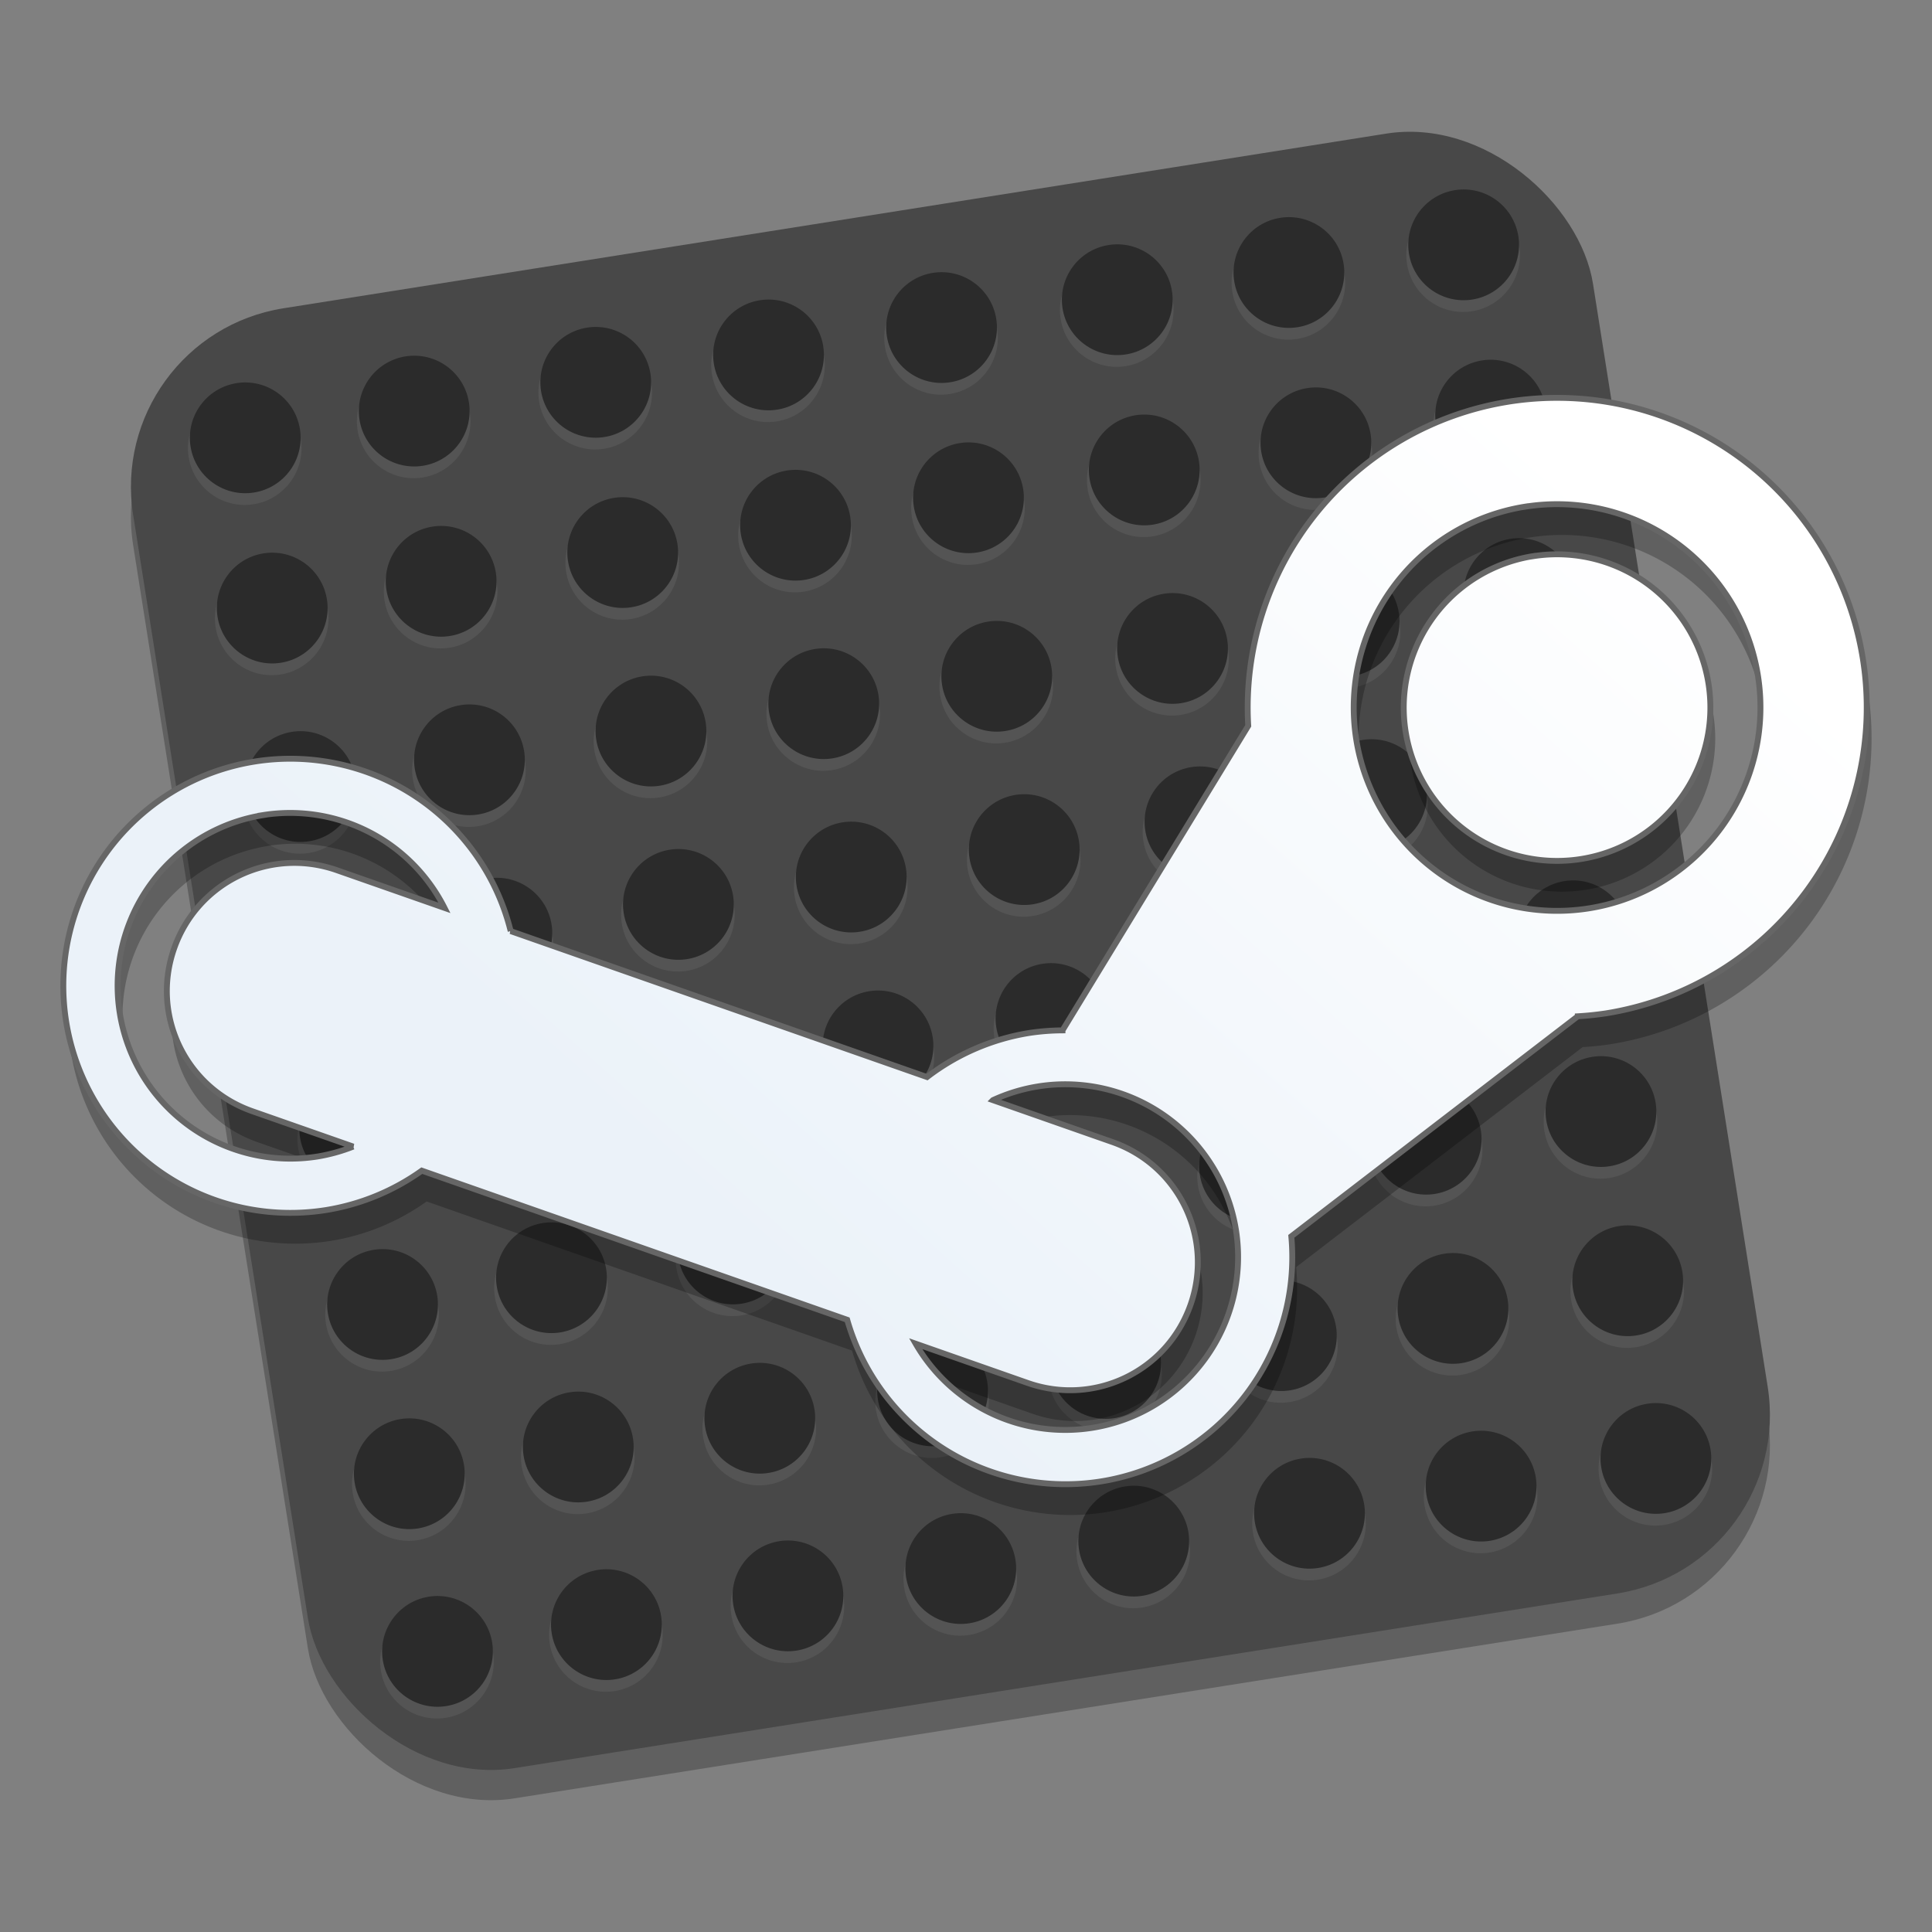 <?xml version="1.0" encoding="UTF-8" standalone="no"?>
<!-- Created with Inkscape (http://www.inkscape.org/) -->

<svg
   xmlns:dc="http://purl.org/dc/elements/1.1/"
   xmlns:cc="http://creativecommons.org/ns#"
   xmlns:rdf="http://www.w3.org/1999/02/22-rdf-syntax-ns#"
   xmlns:svg="http://www.w3.org/2000/svg"
   xmlns="http://www.w3.org/2000/svg"
   xmlns:xlink="http://www.w3.org/1999/xlink"
   xmlns:sodipodi="http://sodipodi.sourceforge.net/DTD/sodipodi-0.dtd"
   xmlns:inkscape="http://www.inkscape.org/namespaces/inkscape"
   width="128"
   height="128"
   viewBox="0 0 33.867 33.867"
   version="1.1"
   id="svg8"
   inkscape:version="0.92.2 5c3e80d, 2017-08-06"
   sodipodi:docname="ss.svg">
  <rect x="0" y="0" width="33.867" height="33.867" fill="#808080" stroke="none"/>
  <defs
     id="defs2">
    <linearGradient
       inkscape:collect="always"
       id="linearGradient1625">
      <stop
         style="stop-color:#ffffff;stop-opacity:1"
         offset="0"
         id="stop1621" />
      <stop
         style="stop-color:#ebf2f9;stop-opacity:1"
         offset="1"
         id="stop1623" />
    </linearGradient>
    <linearGradient
       inkscape:collect="always"
       xlink:href="#linearGradient1625"
       id="linearGradient1691"
       gradientUnits="userSpaceOnUse"
       x1="60.236"
       y1="254.169"
       x2="45.277"
       y2="266.421"
       gradientTransform="matrix(1.019,-0.161,0.161,1.019,-75.938,21.21)" />
  </defs>
  <sodipodi:namedview
     id="base"
     pagecolor="#ffffff"
     bordercolor="#666666"
     borderopacity="1.0"
     inkscape:pageopacity="0.0"
     inkscape:pageshadow="2"
     inkscape:zoom="1.979899"
     inkscape:cx="63.922834"
     inkscape:cy="38.174093"
     inkscape:document-units="mm"
     inkscape:current-layer="layer1"
     showgrid="false"
     units="px"
     inkscape:window-width="1600"
     inkscape:window-height="803"
     inkscape:window-x="0"
     inkscape:window-y="0"
     inkscape:window-maximized="1" />
  <g
     inkscape:label="Layer 1"
     inkscape:groupmode="layer"
     id="layer1"
     transform="translate(0,-263.133)">
    <g
       id="g5991"
       transform="translate(-7.740608e-7,-0.265)">
      <rect
         style="opacity:0.25;fill:#000000;fill-opacity:1;stroke:none;stroke-width:0.413;stroke-miterlimit:4;stroke-dasharray:none;stroke-dashoffset:0;stroke-opacity:1"
         id="rect5793"
         width="25.909"
         height="25.909"
         x="-40.394"
         y="266.793"
         ry="3.168"
         transform="rotate(-9)" />
      <rect
         transform="rotate(-9)"
         ry="3.168"
         y="266.27"
         x="-40.311"
         height="25.909"
         width="25.909"
         id="rect1200"
         style="opacity:1;fill:#484848;fill-opacity:1;stroke:none;stroke-width:0.413;stroke-miterlimit:4;stroke-dasharray:none;stroke-dashoffset:0;stroke-opacity:1" />
      <g
         transform="matrix(1.019,-0.161,0.161,1.019,-66.58,21.672)"
         id="g1210">
        <circle
           r="0.965"
           cy="249.684"
           cx="30.099"
           id="circle1204"
           style="opacity:1;fill:#545454;fill-opacity:1;stroke:none;stroke-width:0.096;stroke-miterlimit:4;stroke-dasharray:none;stroke-dashoffset:0;stroke-opacity:1" />
        <circle
           style="opacity:1;fill:#2b2b2b;fill-opacity:1;stroke:none;stroke-width:0.094;stroke-miterlimit:4;stroke-dasharray:none;stroke-dashoffset:0;stroke-opacity:1"
           id="circle1206"
           cx="30.135"
           cy="249.512"
           r="0.941" />
      </g>
      <g
         id="g1216"
         transform="matrix(1.019,-0.161,0.161,1.019,-63.618,21.203)">
        <circle
           style="opacity:1;fill:#545454;fill-opacity:1;stroke:none;stroke-width:0.096;stroke-miterlimit:4;stroke-dasharray:none;stroke-dashoffset:0;stroke-opacity:1"
           id="circle1212"
           cx="30.099"
           cy="249.684"
           r="0.965" />
        <circle
           r="0.941"
           cy="249.512"
           cx="30.135"
           id="circle1214"
           style="opacity:1;fill:#2b2b2b;fill-opacity:1;stroke:none;stroke-width:0.094;stroke-miterlimit:4;stroke-dasharray:none;stroke-dashoffset:0;stroke-opacity:1" />
      </g>
      <g
         transform="matrix(1.019,-0.161,0.161,1.019,-60.436,20.699)"
         id="g1222">
        <circle
           r="0.965"
           cy="249.684"
           cx="30.099"
           id="circle1218"
           style="opacity:1;fill:#545454;fill-opacity:1;stroke:none;stroke-width:0.096;stroke-miterlimit:4;stroke-dasharray:none;stroke-dashoffset:0;stroke-opacity:1" />
        <circle
           style="opacity:1;fill:#2b2b2b;fill-opacity:1;stroke:none;stroke-width:0.094;stroke-miterlimit:4;stroke-dasharray:none;stroke-dashoffset:0;stroke-opacity:1"
           id="circle1220"
           cx="30.135"
           cy="249.512"
           r="0.941" />
      </g>
      <g
         id="g1228"
         transform="matrix(1.019,-0.161,0.161,1.019,-57.407,20.219)">
        <circle
           style="opacity:1;fill:#545454;fill-opacity:1;stroke:none;stroke-width:0.096;stroke-miterlimit:4;stroke-dasharray:none;stroke-dashoffset:0;stroke-opacity:1"
           id="circle1224"
           cx="30.099"
           cy="249.684"
           r="0.965" />
        <circle
           r="0.941"
           cy="249.512"
           cx="30.135"
           id="circle1226"
           style="opacity:1;fill:#2b2b2b;fill-opacity:1;stroke:none;stroke-width:0.094;stroke-miterlimit:4;stroke-dasharray:none;stroke-dashoffset:0;stroke-opacity:1" />
      </g>
      <g
         transform="matrix(1.019,-0.161,0.161,1.019,-54.374,19.739)"
         id="g1234">
        <circle
           r="0.965"
           cy="249.684"
           cx="30.099"
           id="circle1230"
           style="opacity:1;fill:#545454;fill-opacity:1;stroke:none;stroke-width:0.096;stroke-miterlimit:4;stroke-dasharray:none;stroke-dashoffset:0;stroke-opacity:1" />
        <circle
           style="opacity:1;fill:#2b2b2b;fill-opacity:1;stroke:none;stroke-width:0.094;stroke-miterlimit:4;stroke-dasharray:none;stroke-dashoffset:0;stroke-opacity:1"
           id="circle1232"
           cx="30.135"
           cy="249.512"
           r="0.941" />
      </g>
      <g
         id="g1240"
         transform="matrix(1.019,-0.161,0.161,1.019,-51.294,19.251)">
        <circle
           style="opacity:1;fill:#545454;fill-opacity:1;stroke:none;stroke-width:0.096;stroke-miterlimit:4;stroke-dasharray:none;stroke-dashoffset:0;stroke-opacity:1"
           id="circle1236"
           cx="30.099"
           cy="249.684"
           r="0.965" />
        <circle
           r="0.941"
           cy="249.512"
           cx="30.135"
           id="circle1238"
           style="opacity:1;fill:#2b2b2b;fill-opacity:1;stroke:none;stroke-width:0.094;stroke-miterlimit:4;stroke-dasharray:none;stroke-dashoffset:0;stroke-opacity:1" />
      </g>
      <g
         transform="matrix(1.019,-0.161,0.161,1.019,-48.285,18.774)"
         id="g1246">
        <circle
           r="0.965"
           cy="249.684"
           cx="30.099"
           id="circle1242"
           style="opacity:1;fill:#545454;fill-opacity:1;stroke:none;stroke-width:0.096;stroke-miterlimit:4;stroke-dasharray:none;stroke-dashoffset:0;stroke-opacity:1" />
        <circle
           style="opacity:1;fill:#2b2b2b;fill-opacity:1;stroke:none;stroke-width:0.094;stroke-miterlimit:4;stroke-dasharray:none;stroke-dashoffset:0;stroke-opacity:1"
           id="circle1244"
           cx="30.135"
           cy="249.512"
           r="0.941" />
      </g>
      <g
         id="g1252"
         transform="matrix(1.019,-0.161,0.161,1.019,-45.222,18.289)">
        <circle
           style="opacity:1;fill:#545454;fill-opacity:1;stroke:none;stroke-width:0.096;stroke-miterlimit:4;stroke-dasharray:none;stroke-dashoffset:0;stroke-opacity:1"
           id="circle1248"
           cx="30.099"
           cy="249.684"
           r="0.965" />
        <circle
           r="0.941"
           cy="249.512"
           cx="30.135"
           id="circle1250"
           style="opacity:1;fill:#2b2b2b;fill-opacity:1;stroke:none;stroke-width:0.094;stroke-miterlimit:4;stroke-dasharray:none;stroke-dashoffset:0;stroke-opacity:1" />
      </g>
      <g
         id="g1258"
         transform="matrix(1.019,-0.161,0.161,1.019,-66.107,24.656)">
        <circle
           style="opacity:1;fill:#545454;fill-opacity:1;stroke:none;stroke-width:0.096;stroke-miterlimit:4;stroke-dasharray:none;stroke-dashoffset:0;stroke-opacity:1"
           id="circle1254"
           cx="30.099"
           cy="249.684"
           r="0.965" />
        <circle
           r="0.941"
           cy="249.512"
           cx="30.135"
           id="circle1256"
           style="opacity:1;fill:#2b2b2b;fill-opacity:1;stroke:none;stroke-width:0.094;stroke-miterlimit:4;stroke-dasharray:none;stroke-dashoffset:0;stroke-opacity:1" />
      </g>
      <g
         transform="matrix(1.019,-0.161,0.161,1.019,-63.146,24.187)"
         id="g1264">
        <circle
           r="0.965"
           cy="249.684"
           cx="30.099"
           id="circle1260"
           style="opacity:1;fill:#545454;fill-opacity:1;stroke:none;stroke-width:0.096;stroke-miterlimit:4;stroke-dasharray:none;stroke-dashoffset:0;stroke-opacity:1" />
        <circle
           style="opacity:1;fill:#2b2b2b;fill-opacity:1;stroke:none;stroke-width:0.094;stroke-miterlimit:4;stroke-dasharray:none;stroke-dashoffset:0;stroke-opacity:1"
           id="circle1262"
           cx="30.135"
           cy="249.512"
           r="0.941" />
      </g>
      <g
         id="g1270"
         transform="matrix(1.019,-0.161,0.161,1.019,-59.963,23.683)">
        <circle
           style="opacity:1;fill:#545454;fill-opacity:1;stroke:none;stroke-width:0.096;stroke-miterlimit:4;stroke-dasharray:none;stroke-dashoffset:0;stroke-opacity:1"
           id="circle1266"
           cx="30.099"
           cy="249.684"
           r="0.965" />
        <circle
           r="0.941"
           cy="249.512"
           cx="30.135"
           id="circle1268"
           style="opacity:1;fill:#2b2b2b;fill-opacity:1;stroke:none;stroke-width:0.094;stroke-miterlimit:4;stroke-dasharray:none;stroke-dashoffset:0;stroke-opacity:1" />
      </g>
      <g
         transform="matrix(1.019,-0.161,0.161,1.019,-56.934,23.204)"
         id="g1276">
        <circle
           r="0.965"
           cy="249.684"
           cx="30.099"
           id="circle1272"
           style="opacity:1;fill:#545454;fill-opacity:1;stroke:none;stroke-width:0.096;stroke-miterlimit:4;stroke-dasharray:none;stroke-dashoffset:0;stroke-opacity:1" />
        <circle
           style="opacity:1;fill:#2b2b2b;fill-opacity:1;stroke:none;stroke-width:0.094;stroke-miterlimit:4;stroke-dasharray:none;stroke-dashoffset:0;stroke-opacity:1"
           id="circle1274"
           cx="30.135"
           cy="249.512"
           r="0.941" />
      </g>
      <g
         id="g1282"
         transform="matrix(1.019,-0.161,0.161,1.019,-53.902,22.723)">
        <circle
           style="opacity:1;fill:#545454;fill-opacity:1;stroke:none;stroke-width:0.096;stroke-miterlimit:4;stroke-dasharray:none;stroke-dashoffset:0;stroke-opacity:1"
           id="circle1278"
           cx="30.099"
           cy="249.684"
           r="0.965" />
        <circle
           r="0.941"
           cy="249.512"
           cx="30.135"
           id="circle1280"
           style="opacity:1;fill:#2b2b2b;fill-opacity:1;stroke:none;stroke-width:0.094;stroke-miterlimit:4;stroke-dasharray:none;stroke-dashoffset:0;stroke-opacity:1" />
      </g>
      <g
         transform="matrix(1.019,-0.161,0.161,1.019,-50.821,22.235)"
         id="g1288">
        <circle
           r="0.965"
           cy="249.684"
           cx="30.099"
           id="circle1284"
           style="opacity:1;fill:#545454;fill-opacity:1;stroke:none;stroke-width:0.096;stroke-miterlimit:4;stroke-dasharray:none;stroke-dashoffset:0;stroke-opacity:1" />
        <circle
           style="opacity:1;fill:#2b2b2b;fill-opacity:1;stroke:none;stroke-width:0.094;stroke-miterlimit:4;stroke-dasharray:none;stroke-dashoffset:0;stroke-opacity:1"
           id="circle1286"
           cx="30.135"
           cy="249.512"
           r="0.941" />
      </g>
      <g
         id="g1294"
         transform="matrix(1.019,-0.161,0.161,1.019,-47.812,21.759)">
        <circle
           style="opacity:1;fill:#545454;fill-opacity:1;stroke:none;stroke-width:0.096;stroke-miterlimit:4;stroke-dasharray:none;stroke-dashoffset:0;stroke-opacity:1"
           id="circle1290"
           cx="30.099"
           cy="249.684"
           r="0.965" />
        <circle
           r="0.941"
           cy="249.512"
           cx="30.135"
           id="circle1292"
           style="opacity:1;fill:#2b2b2b;fill-opacity:1;stroke:none;stroke-width:0.094;stroke-miterlimit:4;stroke-dasharray:none;stroke-dashoffset:0;stroke-opacity:1" />
      </g>
      <g
         transform="matrix(1.019,-0.161,0.161,1.019,-44.749,21.274)"
         id="g1300">
        <circle
           r="0.965"
           cy="249.684"
           cx="30.099"
           id="circle1296"
           style="opacity:1;fill:#545454;fill-opacity:1;stroke:none;stroke-width:0.096;stroke-miterlimit:4;stroke-dasharray:none;stroke-dashoffset:0;stroke-opacity:1" />
        <circle
           style="opacity:1;fill:#2b2b2b;fill-opacity:1;stroke:none;stroke-width:0.094;stroke-miterlimit:4;stroke-dasharray:none;stroke-dashoffset:0;stroke-opacity:1"
           id="circle1298"
           cx="30.135"
           cy="249.512"
           r="0.941" />
      </g>
      <g
         transform="matrix(1.019,-0.161,0.161,1.019,-65.611,27.785)"
         id="g1306">
        <circle
           r="0.965"
           cy="249.684"
           cx="30.099"
           id="circle1302"
           style="opacity:1;fill:#545454;fill-opacity:1;stroke:none;stroke-width:0.096;stroke-miterlimit:4;stroke-dasharray:none;stroke-dashoffset:0;stroke-opacity:1" />
        <circle
           style="opacity:1;fill:#2b2b2b;fill-opacity:1;stroke:none;stroke-width:0.094;stroke-miterlimit:4;stroke-dasharray:none;stroke-dashoffset:0;stroke-opacity:1"
           id="circle1304"
           cx="30.135"
           cy="249.512"
           r="0.941" />
      </g>
      <g
         id="g1312"
         transform="matrix(1.019,-0.161,0.161,1.019,-62.65,27.316)">
        <circle
           style="opacity:1;fill:#545454;fill-opacity:1;stroke:none;stroke-width:0.096;stroke-miterlimit:4;stroke-dasharray:none;stroke-dashoffset:0;stroke-opacity:1"
           id="circle1308"
           cx="30.099"
           cy="249.684"
           r="0.965" />
        <circle
           r="0.941"
           cy="249.512"
           cx="30.135"
           id="circle1310"
           style="opacity:1;fill:#2b2b2b;fill-opacity:1;stroke:none;stroke-width:0.094;stroke-miterlimit:4;stroke-dasharray:none;stroke-dashoffset:0;stroke-opacity:1" />
      </g>
      <g
         transform="matrix(1.019,-0.161,0.161,1.019,-59.468,26.812)"
         id="g1318">
        <circle
           r="0.965"
           cy="249.684"
           cx="30.099"
           id="circle1314"
           style="opacity:1;fill:#545454;fill-opacity:1;stroke:none;stroke-width:0.096;stroke-miterlimit:4;stroke-dasharray:none;stroke-dashoffset:0;stroke-opacity:1" />
        <circle
           style="opacity:1;fill:#2b2b2b;fill-opacity:1;stroke:none;stroke-width:0.094;stroke-miterlimit:4;stroke-dasharray:none;stroke-dashoffset:0;stroke-opacity:1"
           id="circle1316"
           cx="30.135"
           cy="249.512"
           r="0.941" />
      </g>
      <g
         id="g1324"
         transform="matrix(1.019,-0.161,0.161,1.019,-56.439,26.332)">
        <circle
           style="opacity:1;fill:#545454;fill-opacity:1;stroke:none;stroke-width:0.096;stroke-miterlimit:4;stroke-dasharray:none;stroke-dashoffset:0;stroke-opacity:1"
           id="circle1320"
           cx="30.099"
           cy="249.684"
           r="0.965" />
        <circle
           r="0.941"
           cy="249.512"
           cx="30.135"
           id="circle1322"
           style="opacity:1;fill:#2b2b2b;fill-opacity:1;stroke:none;stroke-width:0.094;stroke-miterlimit:4;stroke-dasharray:none;stroke-dashoffset:0;stroke-opacity:1" />
      </g>
      <g
         transform="matrix(1.019,-0.161,0.161,1.019,-53.406,25.852)"
         id="g1330">
        <circle
           r="0.965"
           cy="249.684"
           cx="30.099"
           id="circle1326"
           style="opacity:1;fill:#545454;fill-opacity:1;stroke:none;stroke-width:0.096;stroke-miterlimit:4;stroke-dasharray:none;stroke-dashoffset:0;stroke-opacity:1" />
        <circle
           style="opacity:1;fill:#2b2b2b;fill-opacity:1;stroke:none;stroke-width:0.094;stroke-miterlimit:4;stroke-dasharray:none;stroke-dashoffset:0;stroke-opacity:1"
           id="circle1328"
           cx="30.135"
           cy="249.512"
           r="0.941" />
      </g>
      <g
         id="g1336"
         transform="matrix(1.019,-0.161,0.161,1.019,-50.325,25.364)">
        <circle
           style="opacity:1;fill:#545454;fill-opacity:1;stroke:none;stroke-width:0.096;stroke-miterlimit:4;stroke-dasharray:none;stroke-dashoffset:0;stroke-opacity:1"
           id="circle1332"
           cx="30.099"
           cy="249.684"
           r="0.965" />
        <circle
           r="0.941"
           cy="249.512"
           cx="30.135"
           id="circle1334"
           style="opacity:1;fill:#2b2b2b;fill-opacity:1;stroke:none;stroke-width:0.094;stroke-miterlimit:4;stroke-dasharray:none;stroke-dashoffset:0;stroke-opacity:1" />
      </g>
      <g
         transform="matrix(1.019,-0.161,0.161,1.019,-47.317,24.888)"
         id="g1342">
        <circle
           r="0.965"
           cy="249.684"
           cx="30.099"
           id="circle1338"
           style="opacity:1;fill:#545454;fill-opacity:1;stroke:none;stroke-width:0.096;stroke-miterlimit:4;stroke-dasharray:none;stroke-dashoffset:0;stroke-opacity:1" />
        <circle
           style="opacity:1;fill:#2b2b2b;fill-opacity:1;stroke:none;stroke-width:0.094;stroke-miterlimit:4;stroke-dasharray:none;stroke-dashoffset:0;stroke-opacity:1"
           id="circle1340"
           cx="30.135"
           cy="249.512"
           r="0.941" />
      </g>
      <g
         id="g1348"
         transform="matrix(1.019,-0.161,0.161,1.019,-44.253,24.402)">
        <circle
           style="opacity:1;fill:#545454;fill-opacity:1;stroke:none;stroke-width:0.096;stroke-miterlimit:4;stroke-dasharray:none;stroke-dashoffset:0;stroke-opacity:1"
           id="circle1344"
           cx="30.099"
           cy="249.684"
           r="0.965" />
        <circle
           r="0.941"
           cy="249.512"
           cx="30.135"
           id="circle1346"
           style="opacity:1;fill:#2b2b2b;fill-opacity:1;stroke:none;stroke-width:0.094;stroke-miterlimit:4;stroke-dasharray:none;stroke-dashoffset:0;stroke-opacity:1" />
      </g>
      <g
         id="g1354"
         transform="matrix(1.019,-0.161,0.161,1.019,-65.13,30.824)">
        <circle
           style="opacity:1;fill:#545454;fill-opacity:1;stroke:none;stroke-width:0.096;stroke-miterlimit:4;stroke-dasharray:none;stroke-dashoffset:0;stroke-opacity:1"
           id="circle1350"
           cx="30.099"
           cy="249.684"
           r="0.965" />
        <circle
           r="0.941"
           cy="249.512"
           cx="30.135"
           id="circle1352"
           style="opacity:1;fill:#2b2b2b;fill-opacity:1;stroke:none;stroke-width:0.094;stroke-miterlimit:4;stroke-dasharray:none;stroke-dashoffset:0;stroke-opacity:1" />
      </g>
      <g
         transform="matrix(1.019,-0.161,0.161,1.019,-62.169,30.355)"
         id="g1360">
        <circle
           r="0.965"
           cy="249.684"
           cx="30.099"
           id="circle1356"
           style="opacity:1;fill:#545454;fill-opacity:1;stroke:none;stroke-width:0.096;stroke-miterlimit:4;stroke-dasharray:none;stroke-dashoffset:0;stroke-opacity:1" />
        <circle
           style="opacity:1;fill:#2b2b2b;fill-opacity:1;stroke:none;stroke-width:0.094;stroke-miterlimit:4;stroke-dasharray:none;stroke-dashoffset:0;stroke-opacity:1"
           id="circle1358"
           cx="30.135"
           cy="249.512"
           r="0.941" />
      </g>
      <g
         id="g1366"
         transform="matrix(1.019,-0.161,0.161,1.019,-58.987,29.851)">
        <circle
           style="opacity:1;fill:#545454;fill-opacity:1;stroke:none;stroke-width:0.096;stroke-miterlimit:4;stroke-dasharray:none;stroke-dashoffset:0;stroke-opacity:1"
           id="circle1362"
           cx="30.099"
           cy="249.684"
           r="0.965" />
        <circle
           r="0.941"
           cy="249.512"
           cx="30.135"
           id="circle1364"
           style="opacity:1;fill:#2b2b2b;fill-opacity:1;stroke:none;stroke-width:0.094;stroke-miterlimit:4;stroke-dasharray:none;stroke-dashoffset:0;stroke-opacity:1" />
      </g>
      <g
         transform="matrix(1.019,-0.161,0.161,1.019,-55.957,29.371)"
         id="g1372">
        <circle
           r="0.965"
           cy="249.684"
           cx="30.099"
           id="circle1368"
           style="opacity:1;fill:#545454;fill-opacity:1;stroke:none;stroke-width:0.096;stroke-miterlimit:4;stroke-dasharray:none;stroke-dashoffset:0;stroke-opacity:1" />
        <circle
           style="opacity:1;fill:#2b2b2b;fill-opacity:1;stroke:none;stroke-width:0.094;stroke-miterlimit:4;stroke-dasharray:none;stroke-dashoffset:0;stroke-opacity:1"
           id="circle1370"
           cx="30.135"
           cy="249.512"
           r="0.941" />
      </g>
      <g
         id="g1378"
         transform="matrix(1.019,-0.161,0.161,1.019,-52.925,28.89)">
        <circle
           style="opacity:1;fill:#545454;fill-opacity:1;stroke:none;stroke-width:0.096;stroke-miterlimit:4;stroke-dasharray:none;stroke-dashoffset:0;stroke-opacity:1"
           id="circle1374"
           cx="30.099"
           cy="249.684"
           r="0.965" />
        <circle
           r="0.941"
           cy="249.512"
           cx="30.135"
           id="circle1376"
           style="opacity:1;fill:#2b2b2b;fill-opacity:1;stroke:none;stroke-width:0.094;stroke-miterlimit:4;stroke-dasharray:none;stroke-dashoffset:0;stroke-opacity:1" />
      </g>
      <g
         transform="matrix(1.019,-0.161,0.161,1.019,-49.844,28.403)"
         id="g1384">
        <circle
           r="0.965"
           cy="249.684"
           cx="30.099"
           id="circle1380"
           style="opacity:1;fill:#545454;fill-opacity:1;stroke:none;stroke-width:0.096;stroke-miterlimit:4;stroke-dasharray:none;stroke-dashoffset:0;stroke-opacity:1" />
        <circle
           style="opacity:1;fill:#2b2b2b;fill-opacity:1;stroke:none;stroke-width:0.094;stroke-miterlimit:4;stroke-dasharray:none;stroke-dashoffset:0;stroke-opacity:1"
           id="circle1382"
           cx="30.135"
           cy="249.512"
           r="0.941" />
      </g>
      <g
         id="g1390"
         transform="matrix(1.019,-0.161,0.161,1.019,-46.836,27.926)">
        <circle
           style="opacity:1;fill:#545454;fill-opacity:1;stroke:none;stroke-width:0.096;stroke-miterlimit:4;stroke-dasharray:none;stroke-dashoffset:0;stroke-opacity:1"
           id="circle1386"
           cx="30.099"
           cy="249.684"
           r="0.965" />
        <circle
           r="0.941"
           cy="249.512"
           cx="30.135"
           id="circle1388"
           style="opacity:1;fill:#2b2b2b;fill-opacity:1;stroke:none;stroke-width:0.094;stroke-miterlimit:4;stroke-dasharray:none;stroke-dashoffset:0;stroke-opacity:1" />
      </g>
      <g
         transform="matrix(1.019,-0.161,0.161,1.019,-43.772,27.441)"
         id="g1396">
        <circle
           r="0.965"
           cy="249.684"
           cx="30.099"
           id="circle1392"
           style="opacity:1;fill:#545454;fill-opacity:1;stroke:none;stroke-width:0.096;stroke-miterlimit:4;stroke-dasharray:none;stroke-dashoffset:0;stroke-opacity:1" />
        <circle
           style="opacity:1;fill:#2b2b2b;fill-opacity:1;stroke:none;stroke-width:0.094;stroke-miterlimit:4;stroke-dasharray:none;stroke-dashoffset:0;stroke-opacity:1"
           id="circle1394"
           cx="30.135"
           cy="249.512"
           r="0.941" />
      </g>
      <g
         transform="matrix(1.019,-0.161,0.161,1.019,-64.661,33.784)"
         id="g1402">
        <circle
           r="0.965"
           cy="249.684"
           cx="30.099"
           id="circle1398"
           style="opacity:1;fill:#545454;fill-opacity:1;stroke:none;stroke-width:0.096;stroke-miterlimit:4;stroke-dasharray:none;stroke-dashoffset:0;stroke-opacity:1" />
        <circle
           style="opacity:1;fill:#2b2b2b;fill-opacity:1;stroke:none;stroke-width:0.094;stroke-miterlimit:4;stroke-dasharray:none;stroke-dashoffset:0;stroke-opacity:1"
           id="circle1400"
           cx="30.135"
           cy="249.512"
           r="0.941" />
      </g>
      <g
         id="g1408"
         transform="matrix(1.019,-0.161,0.161,1.019,-61.7,33.315)">
        <circle
           style="opacity:1;fill:#545454;fill-opacity:1;stroke:none;stroke-width:0.096;stroke-miterlimit:4;stroke-dasharray:none;stroke-dashoffset:0;stroke-opacity:1"
           id="circle1404"
           cx="30.099"
           cy="249.684"
           r="0.965" />
        <circle
           r="0.941"
           cy="249.512"
           cx="30.135"
           id="circle1406"
           style="opacity:1;fill:#2b2b2b;fill-opacity:1;stroke:none;stroke-width:0.094;stroke-miterlimit:4;stroke-dasharray:none;stroke-dashoffset:0;stroke-opacity:1" />
      </g>
      <g
         transform="matrix(1.019,-0.161,0.161,1.019,-58.518,32.811)"
         id="g1414">
        <circle
           r="0.965"
           cy="249.684"
           cx="30.099"
           id="circle1410"
           style="opacity:1;fill:#545454;fill-opacity:1;stroke:none;stroke-width:0.096;stroke-miterlimit:4;stroke-dasharray:none;stroke-dashoffset:0;stroke-opacity:1" />
        <circle
           style="opacity:1;fill:#2b2b2b;fill-opacity:1;stroke:none;stroke-width:0.094;stroke-miterlimit:4;stroke-dasharray:none;stroke-dashoffset:0;stroke-opacity:1"
           id="circle1412"
           cx="30.135"
           cy="249.512"
           r="0.941" />
      </g>
      <g
         id="g1420"
         transform="matrix(1.019,-0.161,0.161,1.019,-55.488,32.331)">
        <circle
           style="opacity:1;fill:#545454;fill-opacity:1;stroke:none;stroke-width:0.096;stroke-miterlimit:4;stroke-dasharray:none;stroke-dashoffset:0;stroke-opacity:1"
           id="circle1416"
           cx="30.099"
           cy="249.684"
           r="0.965" />
        <circle
           r="0.941"
           cy="249.512"
           cx="30.135"
           id="circle1418"
           style="opacity:1;fill:#2b2b2b;fill-opacity:1;stroke:none;stroke-width:0.094;stroke-miterlimit:4;stroke-dasharray:none;stroke-dashoffset:0;stroke-opacity:1" />
      </g>
      <g
         transform="matrix(1.019,-0.161,0.161,1.019,-52.456,31.851)"
         id="g1426">
        <circle
           r="0.965"
           cy="249.684"
           cx="30.099"
           id="circle1422"
           style="opacity:1;fill:#545454;fill-opacity:1;stroke:none;stroke-width:0.096;stroke-miterlimit:4;stroke-dasharray:none;stroke-dashoffset:0;stroke-opacity:1" />
        <circle
           style="opacity:1;fill:#2b2b2b;fill-opacity:1;stroke:none;stroke-width:0.094;stroke-miterlimit:4;stroke-dasharray:none;stroke-dashoffset:0;stroke-opacity:1"
           id="circle1424"
           cx="30.135"
           cy="249.512"
           r="0.941" />
      </g>
      <g
         id="g1432"
         transform="matrix(1.019,-0.161,0.161,1.019,-49.375,31.363)">
        <circle
           style="opacity:1;fill:#545454;fill-opacity:1;stroke:none;stroke-width:0.096;stroke-miterlimit:4;stroke-dasharray:none;stroke-dashoffset:0;stroke-opacity:1"
           id="circle1428"
           cx="30.099"
           cy="249.684"
           r="0.965" />
        <circle
           r="0.941"
           cy="249.512"
           cx="30.135"
           id="circle1430"
           style="opacity:1;fill:#2b2b2b;fill-opacity:1;stroke:none;stroke-width:0.094;stroke-miterlimit:4;stroke-dasharray:none;stroke-dashoffset:0;stroke-opacity:1" />
      </g>
      <g
         transform="matrix(1.019,-0.161,0.161,1.019,-46.367,30.886)"
         id="g1438">
        <circle
           r="0.965"
           cy="249.684"
           cx="30.099"
           id="circle1434"
           style="opacity:1;fill:#545454;fill-opacity:1;stroke:none;stroke-width:0.096;stroke-miterlimit:4;stroke-dasharray:none;stroke-dashoffset:0;stroke-opacity:1" />
        <circle
           style="opacity:1;fill:#2b2b2b;fill-opacity:1;stroke:none;stroke-width:0.094;stroke-miterlimit:4;stroke-dasharray:none;stroke-dashoffset:0;stroke-opacity:1"
           id="circle1436"
           cx="30.135"
           cy="249.512"
           r="0.941" />
      </g>
      <g
         id="g1444"
         transform="matrix(1.019,-0.161,0.161,1.019,-43.303,30.401)">
        <circle
           style="opacity:1;fill:#545454;fill-opacity:1;stroke:none;stroke-width:0.096;stroke-miterlimit:4;stroke-dasharray:none;stroke-dashoffset:0;stroke-opacity:1"
           id="circle1440"
           cx="30.099"
           cy="249.684"
           r="0.965" />
        <circle
           r="0.941"
           cy="249.512"
           cx="30.135"
           id="circle1442"
           style="opacity:1;fill:#2b2b2b;fill-opacity:1;stroke:none;stroke-width:0.094;stroke-miterlimit:4;stroke-dasharray:none;stroke-dashoffset:0;stroke-opacity:1" />
      </g>
      <g
         id="g1450"
         transform="matrix(1.019,-0.161,0.161,1.019,-64.173,36.864)">
        <circle
           style="opacity:1;fill:#545454;fill-opacity:1;stroke:none;stroke-width:0.096;stroke-miterlimit:4;stroke-dasharray:none;stroke-dashoffset:0;stroke-opacity:1"
           id="circle1446"
           cx="30.099"
           cy="249.684"
           r="0.965" />
        <circle
           r="0.941"
           cy="249.512"
           cx="30.135"
           id="circle1448"
           style="opacity:1;fill:#2b2b2b;fill-opacity:1;stroke:none;stroke-width:0.094;stroke-miterlimit:4;stroke-dasharray:none;stroke-dashoffset:0;stroke-opacity:1" />
      </g>
      <g
         transform="matrix(1.019,-0.161,0.161,1.019,-61.212,36.395)"
         id="g1456">
        <circle
           r="0.965"
           cy="249.684"
           cx="30.099"
           id="circle1452"
           style="opacity:1;fill:#545454;fill-opacity:1;stroke:none;stroke-width:0.096;stroke-miterlimit:4;stroke-dasharray:none;stroke-dashoffset:0;stroke-opacity:1" />
        <circle
           style="opacity:1;fill:#2b2b2b;fill-opacity:1;stroke:none;stroke-width:0.094;stroke-miterlimit:4;stroke-dasharray:none;stroke-dashoffset:0;stroke-opacity:1"
           id="circle1454"
           cx="30.135"
           cy="249.512"
           r="0.941" />
      </g>
      <g
         id="g1462"
         transform="matrix(1.019,-0.161,0.161,1.019,-58.03,35.891)">
        <circle
           style="opacity:1;fill:#545454;fill-opacity:1;stroke:none;stroke-width:0.096;stroke-miterlimit:4;stroke-dasharray:none;stroke-dashoffset:0;stroke-opacity:1"
           id="circle1458"
           cx="30.099"
           cy="249.684"
           r="0.965" />
        <circle
           r="0.941"
           cy="249.512"
           cx="30.135"
           id="circle1460"
           style="opacity:1;fill:#2b2b2b;fill-opacity:1;stroke:none;stroke-width:0.094;stroke-miterlimit:4;stroke-dasharray:none;stroke-dashoffset:0;stroke-opacity:1" />
      </g>
      <g
         transform="matrix(1.019,-0.161,0.161,1.019,-55.001,35.412)"
         id="g1468">
        <circle
           r="0.965"
           cy="249.684"
           cx="30.099"
           id="circle1464"
           style="opacity:1;fill:#545454;fill-opacity:1;stroke:none;stroke-width:0.096;stroke-miterlimit:4;stroke-dasharray:none;stroke-dashoffset:0;stroke-opacity:1" />
        <circle
           style="opacity:1;fill:#2b2b2b;fill-opacity:1;stroke:none;stroke-width:0.094;stroke-miterlimit:4;stroke-dasharray:none;stroke-dashoffset:0;stroke-opacity:1"
           id="circle1466"
           cx="30.135"
           cy="249.512"
           r="0.941" />
      </g>
      <g
         id="g1474"
         transform="matrix(1.019,-0.161,0.161,1.019,-51.968,34.931)">
        <circle
           style="opacity:1;fill:#545454;fill-opacity:1;stroke:none;stroke-width:0.096;stroke-miterlimit:4;stroke-dasharray:none;stroke-dashoffset:0;stroke-opacity:1"
           id="circle1470"
           cx="30.099"
           cy="249.684"
           r="0.965" />
        <circle
           r="0.941"
           cy="249.512"
           cx="30.135"
           id="circle1472"
           style="opacity:1;fill:#2b2b2b;fill-opacity:1;stroke:none;stroke-width:0.094;stroke-miterlimit:4;stroke-dasharray:none;stroke-dashoffset:0;stroke-opacity:1" />
      </g>
      <g
         transform="matrix(1.019,-0.161,0.161,1.019,-48.887,34.443)"
         id="g1480">
        <circle
           r="0.965"
           cy="249.684"
           cx="30.099"
           id="circle1476"
           style="opacity:1;fill:#545454;fill-opacity:1;stroke:none;stroke-width:0.096;stroke-miterlimit:4;stroke-dasharray:none;stroke-dashoffset:0;stroke-opacity:1" />
        <circle
           style="opacity:1;fill:#2b2b2b;fill-opacity:1;stroke:none;stroke-width:0.094;stroke-miterlimit:4;stroke-dasharray:none;stroke-dashoffset:0;stroke-opacity:1"
           id="circle1478"
           cx="30.135"
           cy="249.512"
           r="0.941" />
      </g>
      <g
         id="g1486"
         transform="matrix(1.019,-0.161,0.161,1.019,-45.879,33.967)">
        <circle
           style="opacity:1;fill:#545454;fill-opacity:1;stroke:none;stroke-width:0.096;stroke-miterlimit:4;stroke-dasharray:none;stroke-dashoffset:0;stroke-opacity:1"
           id="circle1482"
           cx="30.099"
           cy="249.684"
           r="0.965" />
        <circle
           r="0.941"
           cy="249.512"
           cx="30.135"
           id="circle1484"
           style="opacity:1;fill:#2b2b2b;fill-opacity:1;stroke:none;stroke-width:0.094;stroke-miterlimit:4;stroke-dasharray:none;stroke-dashoffset:0;stroke-opacity:1" />
      </g>
      <g
         transform="matrix(1.019,-0.161,0.161,1.019,-42.815,33.482)"
         id="g1492">
        <circle
           r="0.965"
           cy="249.684"
           cx="30.099"
           id="circle1488"
           style="opacity:1;fill:#545454;fill-opacity:1;stroke:none;stroke-width:0.096;stroke-miterlimit:4;stroke-dasharray:none;stroke-dashoffset:0;stroke-opacity:1" />
        <circle
           style="opacity:1;fill:#2b2b2b;fill-opacity:1;stroke:none;stroke-width:0.094;stroke-miterlimit:4;stroke-dasharray:none;stroke-dashoffset:0;stroke-opacity:1"
           id="circle1490"
           cx="30.135"
           cy="249.512"
           r="0.941" />
      </g>
      <g
         transform="matrix(1.019,-0.161,0.161,1.019,-63.704,39.831)"
         id="g1498">
        <circle
           r="0.965"
           cy="249.684"
           cx="30.099"
           id="circle1494"
           style="opacity:1;fill:#545454;fill-opacity:1;stroke:none;stroke-width:0.096;stroke-miterlimit:4;stroke-dasharray:none;stroke-dashoffset:0;stroke-opacity:1" />
        <circle
           style="opacity:1;fill:#2b2b2b;fill-opacity:1;stroke:none;stroke-width:0.094;stroke-miterlimit:4;stroke-dasharray:none;stroke-dashoffset:0;stroke-opacity:1"
           id="circle1496"
           cx="30.135"
           cy="249.512"
           r="0.941" />
      </g>
      <g
         id="g1504"
         transform="matrix(1.019,-0.161,0.161,1.019,-60.742,39.362)">
        <circle
           style="opacity:1;fill:#545454;fill-opacity:1;stroke:none;stroke-width:0.096;stroke-miterlimit:4;stroke-dasharray:none;stroke-dashoffset:0;stroke-opacity:1"
           id="circle1500"
           cx="30.099"
           cy="249.684"
           r="0.965" />
        <circle
           r="0.941"
           cy="249.512"
           cx="30.135"
           id="circle1502"
           style="opacity:1;fill:#2b2b2b;fill-opacity:1;stroke:none;stroke-width:0.094;stroke-miterlimit:4;stroke-dasharray:none;stroke-dashoffset:0;stroke-opacity:1" />
      </g>
      <g
         transform="matrix(1.019,-0.161,0.161,1.019,-57.56,38.858)"
         id="g1510">
        <circle
           r="0.965"
           cy="249.684"
           cx="30.099"
           id="circle1506"
           style="opacity:1;fill:#545454;fill-opacity:1;stroke:none;stroke-width:0.096;stroke-miterlimit:4;stroke-dasharray:none;stroke-dashoffset:0;stroke-opacity:1" />
        <circle
           style="opacity:1;fill:#2b2b2b;fill-opacity:1;stroke:none;stroke-width:0.094;stroke-miterlimit:4;stroke-dasharray:none;stroke-dashoffset:0;stroke-opacity:1"
           id="circle1508"
           cx="30.135"
           cy="249.512"
           r="0.941" />
      </g>
      <g
         id="g1516"
         transform="matrix(1.019,-0.161,0.161,1.019,-54.531,38.378)">
        <circle
           style="opacity:1;fill:#545454;fill-opacity:1;stroke:none;stroke-width:0.096;stroke-miterlimit:4;stroke-dasharray:none;stroke-dashoffset:0;stroke-opacity:1"
           id="circle1512"
           cx="30.099"
           cy="249.684"
           r="0.965" />
        <circle
           r="0.941"
           cy="249.512"
           cx="30.135"
           id="circle1514"
           style="opacity:1;fill:#2b2b2b;fill-opacity:1;stroke:none;stroke-width:0.094;stroke-miterlimit:4;stroke-dasharray:none;stroke-dashoffset:0;stroke-opacity:1" />
      </g>
      <g
         transform="matrix(1.019,-0.161,0.161,1.019,-51.498,37.898)"
         id="g1522">
        <circle
           r="0.965"
           cy="249.684"
           cx="30.099"
           id="circle1518"
           style="opacity:1;fill:#545454;fill-opacity:1;stroke:none;stroke-width:0.096;stroke-miterlimit:4;stroke-dasharray:none;stroke-dashoffset:0;stroke-opacity:1" />
        <circle
           style="opacity:1;fill:#2b2b2b;fill-opacity:1;stroke:none;stroke-width:0.094;stroke-miterlimit:4;stroke-dasharray:none;stroke-dashoffset:0;stroke-opacity:1"
           id="circle1520"
           cx="30.135"
           cy="249.512"
           r="0.941" />
      </g>
      <g
         id="g1528"
         transform="matrix(1.019,-0.161,0.161,1.019,-48.417,37.41)">
        <circle
           style="opacity:1;fill:#545454;fill-opacity:1;stroke:none;stroke-width:0.096;stroke-miterlimit:4;stroke-dasharray:none;stroke-dashoffset:0;stroke-opacity:1"
           id="circle1524"
           cx="30.099"
           cy="249.684"
           r="0.965" />
        <circle
           r="0.941"
           cy="249.512"
           cx="30.135"
           id="circle1526"
           style="opacity:1;fill:#2b2b2b;fill-opacity:1;stroke:none;stroke-width:0.094;stroke-miterlimit:4;stroke-dasharray:none;stroke-dashoffset:0;stroke-opacity:1" />
      </g>
      <g
         transform="matrix(1.019,-0.161,0.161,1.019,-45.409,36.933)"
         id="g1534">
        <circle
           r="0.965"
           cy="249.684"
           cx="30.099"
           id="circle1530"
           style="opacity:1;fill:#545454;fill-opacity:1;stroke:none;stroke-width:0.096;stroke-miterlimit:4;stroke-dasharray:none;stroke-dashoffset:0;stroke-opacity:1" />
        <circle
           style="opacity:1;fill:#2b2b2b;fill-opacity:1;stroke:none;stroke-width:0.094;stroke-miterlimit:4;stroke-dasharray:none;stroke-dashoffset:0;stroke-opacity:1"
           id="circle1532"
           cx="30.135"
           cy="249.512"
           r="0.941" />
      </g>
      <g
         id="g1540"
         transform="matrix(1.019,-0.161,0.161,1.019,-42.346,36.448)">
        <circle
           style="opacity:1;fill:#545454;fill-opacity:1;stroke:none;stroke-width:0.096;stroke-miterlimit:4;stroke-dasharray:none;stroke-dashoffset:0;stroke-opacity:1"
           id="circle1536"
           cx="30.099"
           cy="249.684"
           r="0.965" />
        <circle
           r="0.941"
           cy="249.512"
           cx="30.135"
           id="circle1538"
           style="opacity:1;fill:#2b2b2b;fill-opacity:1;stroke:none;stroke-width:0.094;stroke-miterlimit:4;stroke-dasharray:none;stroke-dashoffset:0;stroke-opacity:1" />
      </g>
      <g
         id="g1546"
         transform="matrix(1.019,-0.161,0.161,1.019,-63.21,42.945)">
        <circle
           style="opacity:1;fill:#545454;fill-opacity:1;stroke:none;stroke-width:0.096;stroke-miterlimit:4;stroke-dasharray:none;stroke-dashoffset:0;stroke-opacity:1"
           id="circle1542"
           cx="30.099"
           cy="249.684"
           r="0.965" />
        <circle
           r="0.941"
           cy="249.512"
           cx="30.135"
           id="circle1544"
           style="opacity:1;fill:#2b2b2b;fill-opacity:1;stroke:none;stroke-width:0.094;stroke-miterlimit:4;stroke-dasharray:none;stroke-dashoffset:0;stroke-opacity:1" />
      </g>
      <g
         transform="matrix(1.019,-0.161,0.161,1.019,-60.249,42.476)"
         id="g1552">
        <circle
           r="0.965"
           cy="249.684"
           cx="30.099"
           id="circle1548"
           style="opacity:1;fill:#545454;fill-opacity:1;stroke:none;stroke-width:0.096;stroke-miterlimit:4;stroke-dasharray:none;stroke-dashoffset:0;stroke-opacity:1" />
        <circle
           style="opacity:1;fill:#2b2b2b;fill-opacity:1;stroke:none;stroke-width:0.094;stroke-miterlimit:4;stroke-dasharray:none;stroke-dashoffset:0;stroke-opacity:1"
           id="circle1550"
           cx="30.135"
           cy="249.512"
           r="0.941" />
      </g>
      <g
         id="g1558"
         transform="matrix(1.019,-0.161,0.161,1.019,-57.067,41.972)">
        <circle
           style="opacity:1;fill:#545454;fill-opacity:1;stroke:none;stroke-width:0.096;stroke-miterlimit:4;stroke-dasharray:none;stroke-dashoffset:0;stroke-opacity:1"
           id="circle1554"
           cx="30.099"
           cy="249.684"
           r="0.965" />
        <circle
           r="0.941"
           cy="249.512"
           cx="30.135"
           id="circle1556"
           style="opacity:1;fill:#2b2b2b;fill-opacity:1;stroke:none;stroke-width:0.094;stroke-miterlimit:4;stroke-dasharray:none;stroke-dashoffset:0;stroke-opacity:1" />
      </g>
      <g
         transform="matrix(1.019,-0.161,0.161,1.019,-54.037,41.493)"
         id="g1564">
        <circle
           r="0.965"
           cy="249.684"
           cx="30.099"
           id="circle1560"
           style="opacity:1;fill:#545454;fill-opacity:1;stroke:none;stroke-width:0.096;stroke-miterlimit:4;stroke-dasharray:none;stroke-dashoffset:0;stroke-opacity:1" />
        <circle
           style="opacity:1;fill:#2b2b2b;fill-opacity:1;stroke:none;stroke-width:0.094;stroke-miterlimit:4;stroke-dasharray:none;stroke-dashoffset:0;stroke-opacity:1"
           id="circle1562"
           cx="30.135"
           cy="249.512"
           r="0.941" />
      </g>
      <g
         id="g1570"
         transform="matrix(1.019,-0.161,0.161,1.019,-51.005,41.012)">
        <circle
           style="opacity:1;fill:#545454;fill-opacity:1;stroke:none;stroke-width:0.096;stroke-miterlimit:4;stroke-dasharray:none;stroke-dashoffset:0;stroke-opacity:1"
           id="circle1566"
           cx="30.099"
           cy="249.684"
           r="0.965" />
        <circle
           r="0.941"
           cy="249.512"
           cx="30.135"
           id="circle1568"
           style="opacity:1;fill:#2b2b2b;fill-opacity:1;stroke:none;stroke-width:0.094;stroke-miterlimit:4;stroke-dasharray:none;stroke-dashoffset:0;stroke-opacity:1" />
      </g>
      <g
         transform="matrix(1.019,-0.161,0.161,1.019,-47.924,40.524)"
         id="g1576">
        <circle
           r="0.965"
           cy="249.684"
           cx="30.099"
           id="circle1572"
           style="opacity:1;fill:#545454;fill-opacity:1;stroke:none;stroke-width:0.096;stroke-miterlimit:4;stroke-dasharray:none;stroke-dashoffset:0;stroke-opacity:1" />
        <circle
           style="opacity:1;fill:#2b2b2b;fill-opacity:1;stroke:none;stroke-width:0.094;stroke-miterlimit:4;stroke-dasharray:none;stroke-dashoffset:0;stroke-opacity:1"
           id="circle1574"
           cx="30.135"
           cy="249.512"
           r="0.941" />
      </g>
      <g
         id="g1582"
         transform="matrix(1.019,-0.161,0.161,1.019,-44.916,40.048)">
        <circle
           style="opacity:1;fill:#545454;fill-opacity:1;stroke:none;stroke-width:0.096;stroke-miterlimit:4;stroke-dasharray:none;stroke-dashoffset:0;stroke-opacity:1"
           id="circle1578"
           cx="30.099"
           cy="249.684"
           r="0.965" />
        <circle
           r="0.941"
           cy="249.512"
           cx="30.135"
           id="circle1580"
           style="opacity:1;fill:#2b2b2b;fill-opacity:1;stroke:none;stroke-width:0.094;stroke-miterlimit:4;stroke-dasharray:none;stroke-dashoffset:0;stroke-opacity:1" />
      </g>
      <g
         transform="matrix(1.019,-0.161,0.161,1.019,-41.852,39.563)"
         id="g1588">
        <circle
           r="0.965"
           cy="249.684"
           cx="30.099"
           id="circle1584"
           style="opacity:1;fill:#545454;fill-opacity:1;stroke:none;stroke-width:0.096;stroke-miterlimit:4;stroke-dasharray:none;stroke-dashoffset:0;stroke-opacity:1" />
        <circle
           style="opacity:1;fill:#2b2b2b;fill-opacity:1;stroke:none;stroke-width:0.094;stroke-miterlimit:4;stroke-dasharray:none;stroke-dashoffset:0;stroke-opacity:1"
           id="circle1586"
           cx="30.135"
           cy="249.512"
           r="0.941" />
      </g>
      <path
         inkscape:connector-curvature="0"
         style="opacity:0.25;fill:#000000;fill-opacity:1;stroke:none;stroke-width:0.103;stroke-linecap:butt;stroke-linejoin:miter;stroke-miterlimit:4;stroke-dasharray:none;stroke-opacity:1"
         d="m 26.53,270.978 a 5.429,5.429 0 0 0 -4.564,5.682 l -3.256,5.339 a 3.98,3.98 0 0 0 -0.574,0.045 3.98,3.98 0 0 0 -1.8,0.774 l -7.299,-2.558 a 3.98,3.98 0 0 0 -4.484,-2.973 3.98,3.98 0 0 0 -3.309,4.554 3.98,3.98 0 0 0 4.554,3.309 3.98,3.98 0 0 0 1.681,-0.691 l 7.457,2.614 a 3.98,3.98 0 0 0 4.445,2.834 3.98,3.98 0 0 0 3.34,-4.297 l 5.022,-3.857 a 5.429,5.429 0 0 0 0.485,-0.05 5.429,5.429 0 0 0 4.513,-6.211 5.429,5.429 0 0 0 -6.212,-4.513 z m 0.292,1.841 a 3.565,3.565 0 0 1 4.079,2.963 3.565,3.565 0 0 1 -2.964,4.078 3.565,3.565 0 0 1 -4.078,-2.963 3.565,3.565 0 0 1 2.963,-4.079 z m 0.137,0.867 a 2.687,2.687 0 0 0 -2.234,3.075 2.687,2.687 0 0 0 3.075,2.234 2.687,2.687 0 0 0 2.234,-3.074 2.687,2.687 0 0 0 -3.075,-2.234 z m -22.257,4.539 a 3.03,3.03 0 0 1 3.175,1.628 l -1.887,-0.661 c -1.171,-0.41 -2.443,0.202 -2.853,1.373 -0.41,1.171 0.202,2.443 1.373,2.853 l 1.767,0.619 a 3.03,3.03 0 0 1 -0.626,0.174 3.03,3.03 0 0 1 -3.467,-2.518 3.03,3.03 0 0 1 2.519,-3.467 z m 13.582,4.757 a 3.03,3.03 0 0 1 3.467,2.519 3.03,3.03 0 0 1 -2.519,3.466 3.03,3.03 0 0 1 -3.096,-1.475 l 1.965,0.689 c 1.171,0.41 2.443,-0.202 2.854,-1.372 0.41,-1.171 -0.202,-2.443 -1.373,-2.853 l -2.091,-0.733 a 3.03,3.03 0 0 1 0.794,-0.241 z"
         id="path1710" />
      <path
         id="path1611"
         d="m 26.445,270.439 a 5.429,5.429 0 0 0 -4.564,5.682 l -3.256,5.339 a 3.98,3.98 0 0 0 -0.574,0.044 3.98,3.98 0 0 0 -1.8,0.774 l -7.299,-2.558 a 3.98,3.98 0 0 0 -4.484,-2.973 3.98,3.98 0 0 0 -3.309,4.554 3.98,3.98 0 0 0 4.554,3.309 3.98,3.98 0 0 0 1.681,-0.691 l 7.457,2.614 a 3.98,3.98 0 0 0 4.445,2.834 3.98,3.98 0 0 0 3.34,-4.297 l 5.022,-3.857 a 5.429,5.429 0 0 0 0.485,-0.05 5.429,5.429 0 0 0 4.513,-6.211 5.429,5.429 0 0 0 -6.212,-4.513 z m 0.292,1.841 a 3.565,3.565 0 0 1 4.079,2.963 3.565,3.565 0 0 1 -2.964,4.078 3.565,3.565 0 0 1 -4.078,-2.963 3.565,3.565 0 0 1 2.963,-4.079 z m 0.137,0.867 a 2.687,2.687 0 0 0 -2.234,3.075 2.687,2.687 0 0 0 3.075,2.234 2.687,2.687 0 0 0 2.234,-3.074 2.687,2.687 0 0 0 -3.075,-2.234 z M 4.617,277.685 a 3.03,3.03 0 0 1 3.175,1.628 l -1.887,-0.661 c -1.171,-0.41 -2.443,0.202 -2.853,1.373 -0.41,1.171 0.202,2.443 1.373,2.853 l 1.767,0.619 a 3.03,3.03 0 0 1 -0.626,0.174 3.03,3.03 0 0 1 -3.467,-2.518 3.03,3.03 0 0 1 2.519,-3.467 z m 13.582,4.757 a 3.03,3.03 0 0 1 3.467,2.519 3.03,3.03 0 0 1 -2.519,3.466 3.03,3.03 0 0 1 -3.096,-1.475 l 1.965,0.689 c 1.171,0.41 2.443,-0.202 2.854,-1.372 0.41,-1.171 -0.202,-2.443 -1.373,-2.853 l -2.091,-0.733 a 3.03,3.03 0 0 1 0.794,-0.241 z"
         style="fill:url(#linearGradient1691);fill-opacity:1;stroke:#666666;stroke-width:0.103;stroke-linecap:butt;stroke-linejoin:miter;stroke-miterlimit:4;stroke-dasharray:none;stroke-opacity:1"
         inkscape:connector-curvature="0" />
    </g>
  </g>
</svg>
